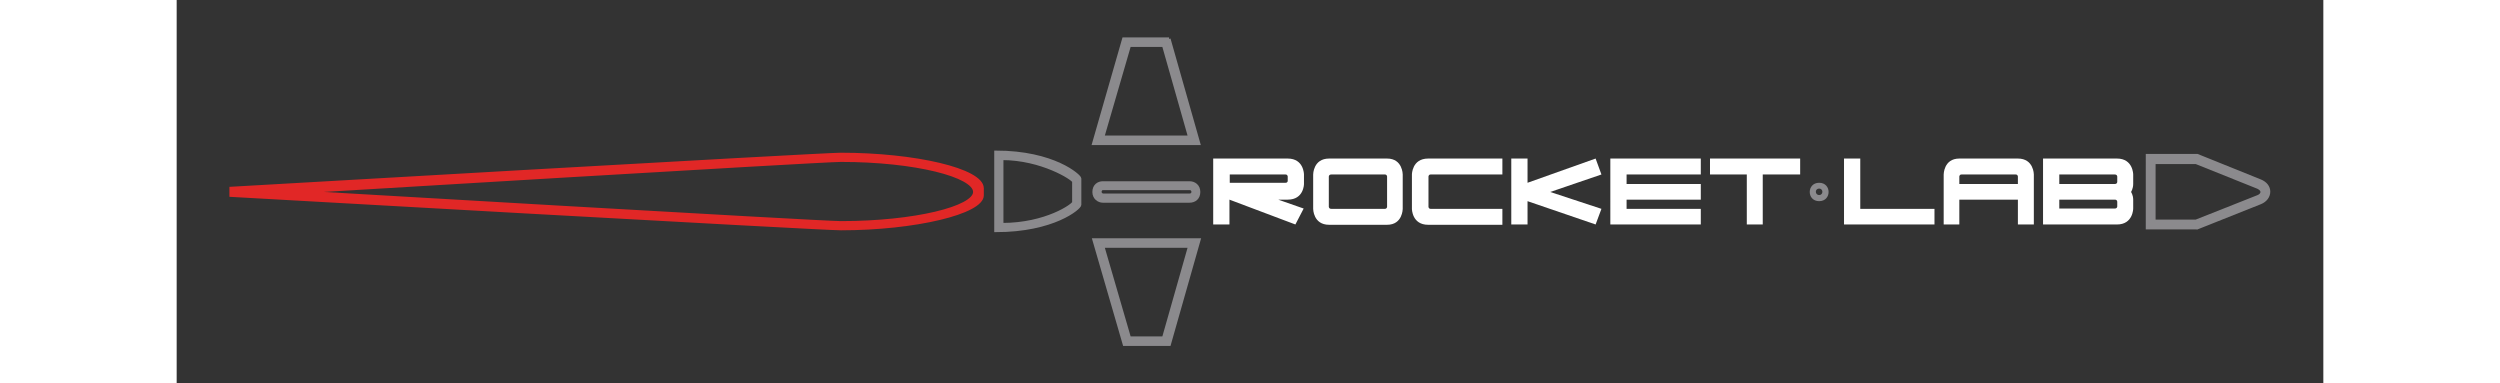 <?xml version="1.0" encoding="UTF-8" standalone="no"?>
<svg
    xmlns="http://www.w3.org/2000/svg"
    viewBox="0 0 700 125"
    width="300"
    height="46"
    class="svg-rocket-lab-logo">
    <rect x="0" y="0" width="700" height="125" fill="#333333" stroke="none"/>
    <path
        fill="#FFF"
        d="M440.5 59.6l22.2-7.9 1.9 5.2-16.7 5.7 16.7 5.5-1.9 5.1-22.2-7.6v7.6h-5.3V51.7h5.3M497 51.7v5.2h-24.2V60H497v5.1h-24.2v3H497v5.1h-29.5V51.7M529.4 51.7v5.2h-12.2v16.3H512V56.9h-12v-5.2">
    </path>
    <path
        fill="#E12726"
        stroke="#E12726"
        stroke-miterlimit="10"
        d="M216.6 50.3c24.1 0 46.1 5.1 46.1 11.1v2.3c0 5.6-21.9 10.9-46.1 10.9-6.6 0-198.9-10.9-198.9-10.9v-2.3s192.4-11.1 198.9-11.1m0 22.3c24.1 0 43.6-4.9 43.6-10 0-5.3-19.4-10.3-43.6-10.3-6.5 0-177.1 10.3-177.1 10.3s170.6 10 177.1 10">
    </path>
    <path
        fill="#FFF"
        d="M362.3 51.7c5.3 0 5.3 5.2 5.3 5.2V60s0 5.1-5.3 5.1h-3.1l8.3 2.9-2.7 5.2-21.5-8.1v8.1H338V51.7h24.3zm-18.9 5.2v2.7h18.2c.7 0 .7-.6.7-.6v-1.4s0-.7-.7-.7h-18.2zM394.7 51.7c5.1 0 5.1 5.2 5.1 5.2v11.2s0 5.2-5.1 5.2h-18.9c-5.2 0-5.2-5.2-5.2-5.2V56.9s0-5.2 5.2-5.2h18.9zm-18.2 5.2c-.8 0-.8.7-.8.7v9.8s0 .7.8.7H394c.7 0 .7-.7.7-.7v-9.8s0-.7-.7-.7h-17.5zM408.1 51.7h24.2v5.2h-23.4c-.7 0-.7.7-.7.7v9.8s0 .7.7.7h23.4v5.2h-24.2c-5.3 0-5.3-5.2-5.3-5.2V56.9s0-5.2 5.3-5.2M543.7 51.7h5.3v16.4h24.2v5.1h-29.5M581.3 51.7h19.1c5.2 0 5.2 5.2 5.2 5.2v16.3h-5.2v-8.1h-19.1v8.1h-5.1V56.9s0-5.2 5.1-5.2m19.1 8.3v-2.4s0-.7-.7-.7H582c-.7 0-.7.7-.7.7V60h19.1zM632.7 51.7c5.3 0 5.3 5.2 5.3 5.2V60c0 1.5-.7 2.6-.7 2.6s.7 1 .7 2.5V68s0 5.2-5.3 5.2h-24.1V51.7h24.1zm-18.8 5.2V60H632c.8 0 .8-.7.8-.7v-1.7s0-.7-.8-.7h-18.1zm0 8.2V68H632c.8 0 .8-.7.8-.7v-1.5s0-.7-.8-.7h-18.1z">
    </path>
    <path
        fill="#8B8A8D"
        stroke="#8B8A8D"
        stroke-miterlimit="10"
        d="M267.1 49.6c19 0 27.4 7.8 27.4 8.6v8.6c0 1-8.5 8.4-27.4 8.4V49.6zm2 2.1v21.5c14.5 0 23.4-6.4 23.4-7.2v-6.8c-.1-.9-10.4-7.5-23.4-7.5M302 59.6h28.3c1.5 0 3 1 3 3s-1.4 3-3 3H302c-1.3 0-2.9-1-2.9-3 0-2.1 1.5-3 2.9-3m-.9 3c0 .5.5 1 1 1h28.3c.5 0 1-.4 1-1s-.4-1.1-1-1.1H302c-.5 0-.9.5-.9 1.1M323.6 12.7l9.7 34.1H299l9.8-34.1h14.8zm-12.9 2.1L302 44.7h28.3l-8.5-29.9h-11.1zM299.1 78.2h34.3l-9.7 34.1H309l-9.9-34.1zm11.6 32h11.1l8.5-29.9H302l8.7 29.9z">
    </path>
    <path
        fill="#8B8A8D"
        d="M535.6 63.6c-1.4 0-1.5-2.1 0-2.1 1.4 0 1.4 2.1 0 2.1m0-4c-4.1 0-4.1 6 0 6s4.1-6 0-6">
    </path>
    <path
        fill="#8B8A8D"
        stroke="#8B8A8D"
        stroke-miterlimit="10"
        d="M658.9 74.3h-16.3V50.7h16.3l20.6 8.3c1.7.7 2.7 2 2.7 3.5s-1 2.9-2.7 3.6l-20.6 8.2zm-14.1-2.2h13.7l20.2-8c.8-.3 1.3-.9 1.3-1.5s-.5-1.1-1.3-1.5L658.5 53h-13.7v19.1z">
    </path>
</svg>
